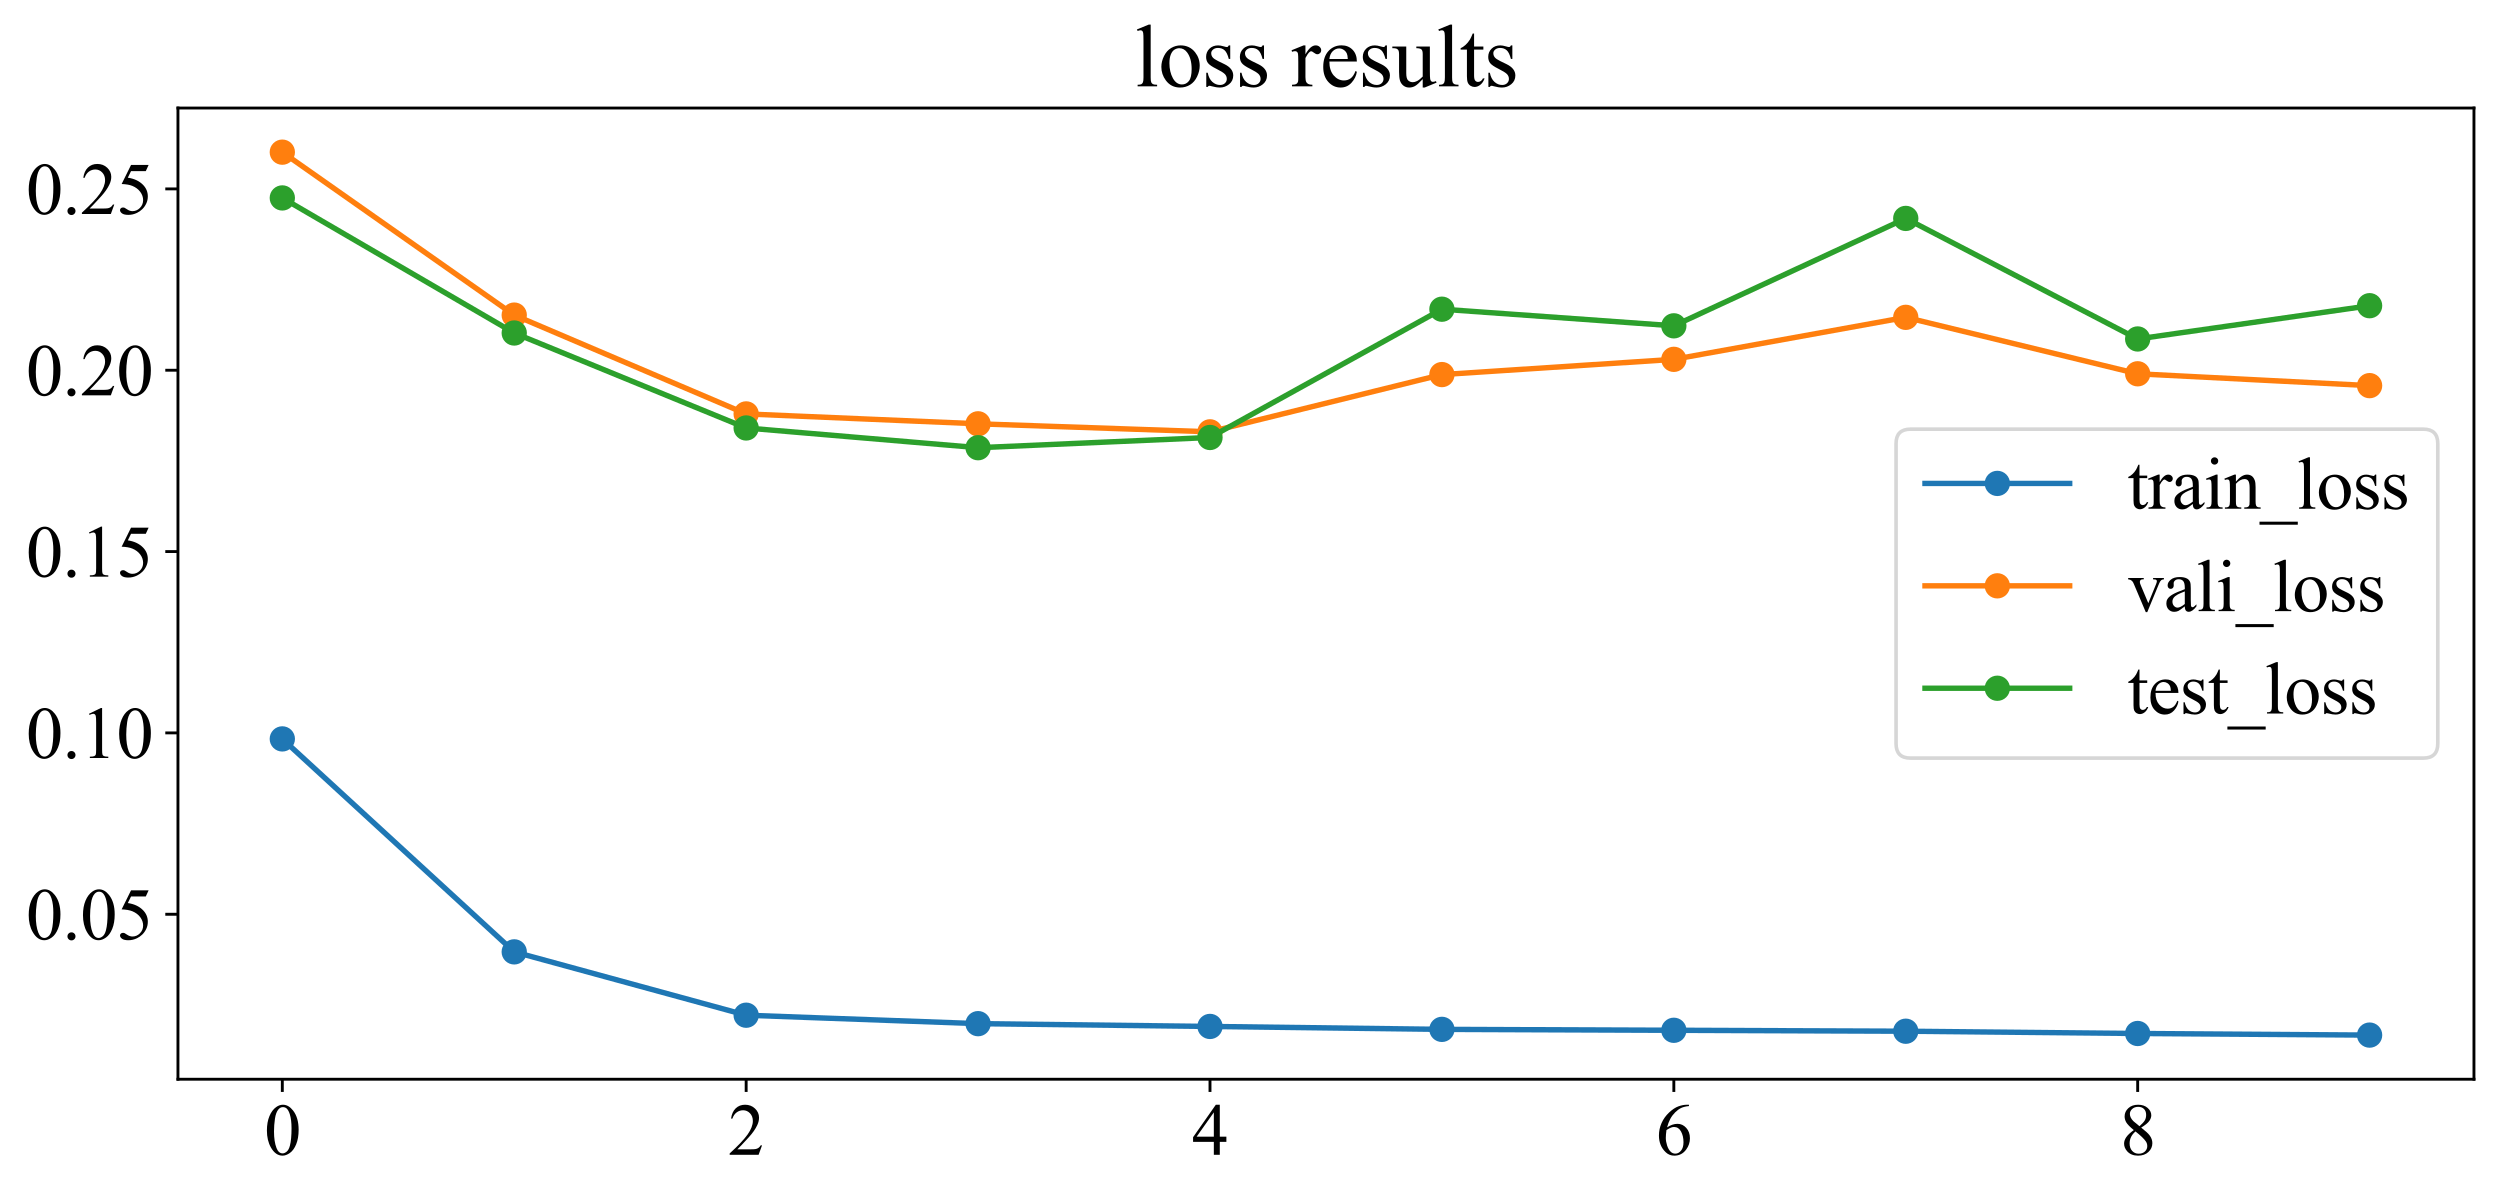 <?xml version="1.0" encoding="utf-8" standalone="no"?>
<!DOCTYPE svg PUBLIC "-//W3C//DTD SVG 1.1//EN"
  "http://www.w3.org/Graphics/SVG/1.1/DTD/svg11.dtd">
<svg xmlns:xlink="http://www.w3.org/1999/xlink" width="691.19pt" height="330.751pt" viewBox="0 0 691.19 330.751" xmlns="http://www.w3.org/2000/svg" version="1.1">
 <defs>
  <style type="text/css">*{stroke-linejoin: round; stroke-linecap: butt}</style>
 </defs>
 <g id="figure_1">
  <g id="patch_1">
   <path d="M 0 330.751 
L 691.19 330.751 
L 691.19 0 
L 0 0 
z
" style="fill: #ffffff"/>
  </g>
  <g id="axes_1">
   <g id="patch_2">
    <path d="M 49.2 298.385 
L 683.99 298.385 
L 683.99 29.865 
L 49.2 29.865 
z
" style="fill: #ffffff"/>
   </g>
   <g id="matplotlib.axis_1">
    <g id="xtick_1">
     <g id="line2d_1">
      <defs>
       <path id="m4c46e98f71" d="M 0 0 
L 0 3.5 
" style="stroke: #000000; stroke-width: 0.8"/>
      </defs>
      <g>
       <use xlink:href="#m4c46e98f71" x="78.054" y="298.385" style="stroke: #000000; stroke-width: 0.8"/>
      </g>
     </g>
     <g id="text_1">
      <!-- 0 -->
      <g transform="translate(73.054 319.272) scale(0.2 -0.2)">
       <defs>
        <path id="TimesNewRomanPSMT-30" d="M 231 2094 
Q 231 2819 450 3342 
Q 669 3866 1031 4122 
Q 1313 4325 1613 4325 
Q 2100 4325 2488 3828 
Q 2972 3213 2972 2159 
Q 2972 1422 2759 906 
Q 2547 391 2217 158 
Q 1888 -75 1581 -75 
Q 975 -75 572 641 
Q 231 1244 231 2094 
z
M 844 2016 
Q 844 1141 1059 588 
Q 1238 122 1591 122 
Q 1759 122 1940 273 
Q 2122 425 2216 781 
Q 2359 1319 2359 2297 
Q 2359 3022 2209 3506 
Q 2097 3866 1919 4016 
Q 1791 4119 1609 4119 
Q 1397 4119 1231 3928 
Q 1006 3669 925 3112 
Q 844 2556 844 2016 
z
" transform="scale(0.016)"/>
       </defs>
       <use xlink:href="#TimesNewRomanPSMT-30"/>
      </g>
     </g>
    </g>
    <g id="xtick_2">
     <g id="line2d_2">
      <g>
       <use xlink:href="#m4c46e98f71" x="206.294" y="298.385" style="stroke: #000000; stroke-width: 0.8"/>
      </g>
     </g>
     <g id="text_2">
      <!-- 2 -->
      <g transform="translate(201.294 319.272) scale(0.2 -0.2)">
       <defs>
        <path id="TimesNewRomanPSMT-32" d="M 2934 816 
L 2638 0 
L 138 0 
L 138 116 
Q 1241 1122 1691 1759 
Q 2141 2397 2141 2925 
Q 2141 3328 1894 3587 
Q 1647 3847 1303 3847 
Q 991 3847 742 3664 
Q 494 3481 375 3128 
L 259 3128 
Q 338 3706 661 4015 
Q 984 4325 1469 4325 
Q 1984 4325 2329 3994 
Q 2675 3663 2675 3213 
Q 2675 2891 2525 2569 
Q 2294 2063 1775 1497 
Q 997 647 803 472 
L 1909 472 
Q 2247 472 2383 497 
Q 2519 522 2628 598 
Q 2738 675 2819 816 
L 2934 816 
z
" transform="scale(0.016)"/>
       </defs>
       <use xlink:href="#TimesNewRomanPSMT-32"/>
      </g>
     </g>
    </g>
    <g id="xtick_3">
     <g id="line2d_3">
      <g>
       <use xlink:href="#m4c46e98f71" x="334.535" y="298.385" style="stroke: #000000; stroke-width: 0.8"/>
      </g>
     </g>
     <g id="text_3">
      <!-- 4 -->
      <g transform="translate(329.535 319.272) scale(0.2 -0.2)">
       <defs>
        <path id="TimesNewRomanPSMT-34" d="M 2978 1563 
L 2978 1119 
L 2409 1119 
L 2409 0 
L 1894 0 
L 1894 1119 
L 100 1119 
L 100 1519 
L 2066 4325 
L 2409 4325 
L 2409 1563 
L 2978 1563 
z
M 1894 1563 
L 1894 3666 
L 406 1563 
L 1894 1563 
z
" transform="scale(0.016)"/>
       </defs>
       <use xlink:href="#TimesNewRomanPSMT-34"/>
      </g>
     </g>
    </g>
    <g id="xtick_4">
     <g id="line2d_4">
      <g>
       <use xlink:href="#m4c46e98f71" x="462.775" y="298.385" style="stroke: #000000; stroke-width: 0.8"/>
      </g>
     </g>
     <g id="text_4">
      <!-- 6 -->
      <g transform="translate(457.775 319.272) scale(0.2 -0.2)">
       <defs>
        <path id="TimesNewRomanPSMT-36" d="M 2869 4325 
L 2869 4209 
Q 2456 4169 2195 4045 
Q 1934 3922 1679 3669 
Q 1425 3416 1258 3105 
Q 1091 2794 978 2366 
Q 1428 2675 1881 2675 
Q 2316 2675 2634 2325 
Q 2953 1975 2953 1425 
Q 2953 894 2631 456 
Q 2244 -75 1606 -75 
Q 1172 -75 869 213 
Q 275 772 275 1663 
Q 275 2231 503 2743 
Q 731 3256 1154 3653 
Q 1578 4050 1965 4187 
Q 2353 4325 2688 4325 
L 2869 4325 
z
M 925 2138 
Q 869 1716 869 1456 
Q 869 1156 980 804 
Q 1091 453 1309 247 
Q 1469 100 1697 100 
Q 1969 100 2183 356 
Q 2397 613 2397 1088 
Q 2397 1622 2184 2012 
Q 1972 2403 1581 2403 
Q 1463 2403 1327 2353 
Q 1191 2303 925 2138 
z
" transform="scale(0.016)"/>
       </defs>
       <use xlink:href="#TimesNewRomanPSMT-36"/>
      </g>
     </g>
    </g>
    <g id="xtick_5">
     <g id="line2d_5">
      <g>
       <use xlink:href="#m4c46e98f71" x="591.016" y="298.385" style="stroke: #000000; stroke-width: 0.8"/>
      </g>
     </g>
     <g id="text_5">
      <!-- 8 -->
      <g transform="translate(586.016 319.272) scale(0.2 -0.2)">
       <defs>
        <path id="TimesNewRomanPSMT-38" d="M 1228 2134 
Q 725 2547 579 2797 
Q 434 3047 434 3316 
Q 434 3728 753 4026 
Q 1072 4325 1600 4325 
Q 2113 4325 2425 4047 
Q 2738 3769 2738 3413 
Q 2738 3175 2569 2928 
Q 2400 2681 1866 2347 
Q 2416 1922 2594 1678 
Q 2831 1359 2831 1006 
Q 2831 559 2490 242 
Q 2150 -75 1597 -75 
Q 994 -75 656 303 
Q 388 606 388 966 
Q 388 1247 577 1523 
Q 766 1800 1228 2134 
z
M 1719 2469 
Q 2094 2806 2194 3001 
Q 2294 3197 2294 3444 
Q 2294 3772 2109 3958 
Q 1925 4144 1606 4144 
Q 1288 4144 1088 3959 
Q 888 3775 888 3528 
Q 888 3366 970 3203 
Q 1053 3041 1206 2894 
L 1719 2469 
z
M 1375 2016 
Q 1116 1797 991 1539 
Q 866 1281 866 981 
Q 866 578 1086 336 
Q 1306 94 1647 94 
Q 1984 94 2187 284 
Q 2391 475 2391 747 
Q 2391 972 2272 1150 
Q 2050 1481 1375 2016 
z
" transform="scale(0.016)"/>
       </defs>
       <use xlink:href="#TimesNewRomanPSMT-38"/>
      </g>
     </g>
    </g>
   </g>
   <g id="matplotlib.axis_2">
    <g id="ytick_1">
     <g id="line2d_6">
      <defs>
       <path id="m7aa3102206" d="M 0 0 
L -3.5 0 
" style="stroke: #000000; stroke-width: 0.8"/>
      </defs>
      <g>
       <use xlink:href="#m7aa3102206" x="49.2" y="252.77" style="stroke: #000000; stroke-width: 0.8"/>
      </g>
     </g>
     <g id="text_6">
      <!-- 0.05 -->
      <g transform="translate(7.2 259.713) scale(0.2 -0.2)">
       <defs>
        <path id="TimesNewRomanPSMT-2e" d="M 800 606 
Q 947 606 1047 504 
Q 1147 403 1147 259 
Q 1147 116 1045 14 
Q 944 -88 800 -88 
Q 656 -88 554 14 
Q 453 116 453 259 
Q 453 406 554 506 
Q 656 606 800 606 
z
" transform="scale(0.016)"/>
        <path id="TimesNewRomanPSMT-35" d="M 2778 4238 
L 2534 3706 
L 1259 3706 
L 981 3138 
Q 1809 3016 2294 2522 
Q 2709 2097 2709 1522 
Q 2709 1188 2573 903 
Q 2438 619 2231 419 
Q 2025 219 1772 97 
Q 1413 -75 1034 -75 
Q 653 -75 479 54 
Q 306 184 306 341 
Q 306 428 378 495 
Q 450 563 559 563 
Q 641 563 702 538 
Q 763 513 909 409 
Q 1144 247 1384 247 
Q 1750 247 2026 523 
Q 2303 800 2303 1197 
Q 2303 1581 2056 1914 
Q 1809 2247 1375 2428 
Q 1034 2569 447 2591 
L 1259 4238 
L 2778 4238 
z
" transform="scale(0.016)"/>
       </defs>
       <use xlink:href="#TimesNewRomanPSMT-30"/>
       <use xlink:href="#TimesNewRomanPSMT-2e" x="50"/>
       <use xlink:href="#TimesNewRomanPSMT-30" x="75"/>
       <use xlink:href="#TimesNewRomanPSMT-35" x="125"/>
      </g>
     </g>
    </g>
    <g id="ytick_2">
     <g id="line2d_7">
      <g>
       <use xlink:href="#m7aa3102206" x="49.2" y="202.633" style="stroke: #000000; stroke-width: 0.8"/>
      </g>
     </g>
     <g id="text_7">
      <!-- 0.10 -->
      <g transform="translate(7.2 209.577) scale(0.2 -0.2)">
       <defs>
        <path id="TimesNewRomanPSMT-31" d="M 750 3822 
L 1781 4325 
L 1884 4325 
L 1884 747 
Q 1884 391 1914 303 
Q 1944 216 2037 169 
Q 2131 122 2419 116 
L 2419 0 
L 825 0 
L 825 116 
Q 1125 122 1212 167 
Q 1300 213 1334 289 
Q 1369 366 1369 747 
L 1369 3034 
Q 1369 3497 1338 3628 
Q 1316 3728 1258 3775 
Q 1200 3822 1119 3822 
Q 1003 3822 797 3725 
L 750 3822 
z
" transform="scale(0.016)"/>
       </defs>
       <use xlink:href="#TimesNewRomanPSMT-30"/>
       <use xlink:href="#TimesNewRomanPSMT-2e" x="50"/>
       <use xlink:href="#TimesNewRomanPSMT-31" x="75"/>
       <use xlink:href="#TimesNewRomanPSMT-30" x="125"/>
      </g>
     </g>
    </g>
    <g id="ytick_3">
     <g id="line2d_8">
      <g>
       <use xlink:href="#m7aa3102206" x="49.2" y="152.497" style="stroke: #000000; stroke-width: 0.8"/>
      </g>
     </g>
     <g id="text_8">
      <!-- 0.15 -->
      <g transform="translate(7.2 159.441) scale(0.2 -0.2)">
       <use xlink:href="#TimesNewRomanPSMT-30"/>
       <use xlink:href="#TimesNewRomanPSMT-2e" x="50"/>
       <use xlink:href="#TimesNewRomanPSMT-31" x="75"/>
       <use xlink:href="#TimesNewRomanPSMT-35" x="125"/>
      </g>
     </g>
    </g>
    <g id="ytick_4">
     <g id="line2d_9">
      <g>
       <use xlink:href="#m7aa3102206" x="49.2" y="102.361" style="stroke: #000000; stroke-width: 0.8"/>
      </g>
     </g>
     <g id="text_9">
      <!-- 0.20 -->
      <g transform="translate(7.2 109.304) scale(0.2 -0.2)">
       <use xlink:href="#TimesNewRomanPSMT-30"/>
       <use xlink:href="#TimesNewRomanPSMT-2e" x="50"/>
       <use xlink:href="#TimesNewRomanPSMT-32" x="75"/>
       <use xlink:href="#TimesNewRomanPSMT-30" x="125"/>
      </g>
     </g>
    </g>
    <g id="ytick_5">
     <g id="line2d_10">
      <g>
       <use xlink:href="#m7aa3102206" x="49.2" y="52.224" style="stroke: #000000; stroke-width: 0.8"/>
      </g>
     </g>
     <g id="text_10">
      <!-- 0.25 -->
      <g transform="translate(7.2 59.168) scale(0.2 -0.2)">
       <use xlink:href="#TimesNewRomanPSMT-30"/>
       <use xlink:href="#TimesNewRomanPSMT-2e" x="50"/>
       <use xlink:href="#TimesNewRomanPSMT-32" x="75"/>
       <use xlink:href="#TimesNewRomanPSMT-35" x="125"/>
      </g>
     </g>
    </g>
   </g>
   <g id="line2d_11">
    <path d="M 78.054 204.29 
L 142.174 263.169 
L 206.294 280.682 
L 270.415 283.018 
L 334.535 283.786 
L 398.655 284.594 
L 462.775 284.851 
L 526.896 285.108 
L 591.016 285.734 
L 655.136 286.18 
" clip-path="url(#pef5dc76e50)" style="fill: none; stroke: #1f77b4; stroke-width: 1.5; stroke-linecap: square"/>
    <defs>
     <path id="meb81f88312" d="M 0 3 
C 0.796 3 1.559 2.684 2.121 2.121 
C 2.684 1.559 3 0.796 3 0 
C 3 -0.796 2.684 -1.559 2.121 -2.121 
C 1.559 -2.684 0.796 -3 0 -3 
C -0.796 -3 -1.559 -2.684 -2.121 -2.121 
C -2.684 -1.559 -3 -0.796 -3 0 
C -3 0.796 -2.684 1.559 -2.121 2.121 
C -1.559 2.684 -0.796 3 0 3 
z
" style="stroke: #1f77b4"/>
    </defs>
    <g clip-path="url(#pef5dc76e50)">
     <use xlink:href="#meb81f88312" x="78.054" y="204.29" style="fill: #1f77b4; stroke: #1f77b4"/>
     <use xlink:href="#meb81f88312" x="142.174" y="263.169" style="fill: #1f77b4; stroke: #1f77b4"/>
     <use xlink:href="#meb81f88312" x="206.294" y="280.682" style="fill: #1f77b4; stroke: #1f77b4"/>
     <use xlink:href="#meb81f88312" x="270.415" y="283.018" style="fill: #1f77b4; stroke: #1f77b4"/>
     <use xlink:href="#meb81f88312" x="334.535" y="283.786" style="fill: #1f77b4; stroke: #1f77b4"/>
     <use xlink:href="#meb81f88312" x="398.655" y="284.594" style="fill: #1f77b4; stroke: #1f77b4"/>
     <use xlink:href="#meb81f88312" x="462.775" y="284.851" style="fill: #1f77b4; stroke: #1f77b4"/>
     <use xlink:href="#meb81f88312" x="526.896" y="285.108" style="fill: #1f77b4; stroke: #1f77b4"/>
     <use xlink:href="#meb81f88312" x="591.016" y="285.734" style="fill: #1f77b4; stroke: #1f77b4"/>
     <use xlink:href="#meb81f88312" x="655.136" y="286.18" style="fill: #1f77b4; stroke: #1f77b4"/>
    </g>
   </g>
   <g id="line2d_12">
    <path d="M 78.054 42.07 
L 142.174 87.117 
L 206.294 114.439 
L 270.415 117.174 
L 334.535 119.391 
L 398.655 103.562 
L 462.775 99.349 
L 526.896 87.738 
L 591.016 103.343 
L 655.136 106.618 
" clip-path="url(#pef5dc76e50)" style="fill: none; stroke: #ff7f0e; stroke-width: 1.5; stroke-linecap: square"/>
    <defs>
     <path id="mb9b810c153" d="M 0 3 
C 0.796 3 1.559 2.684 2.121 2.121 
C 2.684 1.559 3 0.796 3 0 
C 3 -0.796 2.684 -1.559 2.121 -2.121 
C 1.559 -2.684 0.796 -3 0 -3 
C -0.796 -3 -1.559 -2.684 -2.121 -2.121 
C -2.684 -1.559 -3 -0.796 -3 0 
C -3 0.796 -2.684 1.559 -2.121 2.121 
C -1.559 2.684 -0.796 3 0 3 
z
" style="stroke: #ff7f0e"/>
    </defs>
    <g clip-path="url(#pef5dc76e50)">
     <use xlink:href="#mb9b810c153" x="78.054" y="42.07" style="fill: #ff7f0e; stroke: #ff7f0e"/>
     <use xlink:href="#mb9b810c153" x="142.174" y="87.117" style="fill: #ff7f0e; stroke: #ff7f0e"/>
     <use xlink:href="#mb9b810c153" x="206.294" y="114.439" style="fill: #ff7f0e; stroke: #ff7f0e"/>
     <use xlink:href="#mb9b810c153" x="270.415" y="117.174" style="fill: #ff7f0e; stroke: #ff7f0e"/>
     <use xlink:href="#mb9b810c153" x="334.535" y="119.391" style="fill: #ff7f0e; stroke: #ff7f0e"/>
     <use xlink:href="#mb9b810c153" x="398.655" y="103.562" style="fill: #ff7f0e; stroke: #ff7f0e"/>
     <use xlink:href="#mb9b810c153" x="462.775" y="99.349" style="fill: #ff7f0e; stroke: #ff7f0e"/>
     <use xlink:href="#mb9b810c153" x="526.896" y="87.738" style="fill: #ff7f0e; stroke: #ff7f0e"/>
     <use xlink:href="#mb9b810c153" x="591.016" y="103.343" style="fill: #ff7f0e; stroke: #ff7f0e"/>
     <use xlink:href="#mb9b810c153" x="655.136" y="106.618" style="fill: #ff7f0e; stroke: #ff7f0e"/>
    </g>
   </g>
   <g id="line2d_13">
    <path d="M 78.054 54.725 
L 142.174 92.067 
L 206.294 118.323 
L 270.415 123.778 
L 334.535 120.953 
L 398.655 85.487 
L 462.775 90.083 
L 526.896 60.388 
L 591.016 93.718 
L 655.136 84.519 
" clip-path="url(#pef5dc76e50)" style="fill: none; stroke: #2ca02c; stroke-width: 1.5; stroke-linecap: square"/>
    <defs>
     <path id="m730ddd7003" d="M 0 3 
C 0.796 3 1.559 2.684 2.121 2.121 
C 2.684 1.559 3 0.796 3 0 
C 3 -0.796 2.684 -1.559 2.121 -2.121 
C 1.559 -2.684 0.796 -3 0 -3 
C -0.796 -3 -1.559 -2.684 -2.121 -2.121 
C -2.684 -1.559 -3 -0.796 -3 0 
C -3 0.796 -2.684 1.559 -2.121 2.121 
C -1.559 2.684 -0.796 3 0 3 
z
" style="stroke: #2ca02c"/>
    </defs>
    <g clip-path="url(#pef5dc76e50)">
     <use xlink:href="#m730ddd7003" x="78.054" y="54.725" style="fill: #2ca02c; stroke: #2ca02c"/>
     <use xlink:href="#m730ddd7003" x="142.174" y="92.067" style="fill: #2ca02c; stroke: #2ca02c"/>
     <use xlink:href="#m730ddd7003" x="206.294" y="118.323" style="fill: #2ca02c; stroke: #2ca02c"/>
     <use xlink:href="#m730ddd7003" x="270.415" y="123.778" style="fill: #2ca02c; stroke: #2ca02c"/>
     <use xlink:href="#m730ddd7003" x="334.535" y="120.953" style="fill: #2ca02c; stroke: #2ca02c"/>
     <use xlink:href="#m730ddd7003" x="398.655" y="85.487" style="fill: #2ca02c; stroke: #2ca02c"/>
     <use xlink:href="#m730ddd7003" x="462.775" y="90.083" style="fill: #2ca02c; stroke: #2ca02c"/>
     <use xlink:href="#m730ddd7003" x="526.896" y="60.388" style="fill: #2ca02c; stroke: #2ca02c"/>
     <use xlink:href="#m730ddd7003" x="591.016" y="93.718" style="fill: #2ca02c; stroke: #2ca02c"/>
     <use xlink:href="#m730ddd7003" x="655.136" y="84.519" style="fill: #2ca02c; stroke: #2ca02c"/>
    </g>
   </g>
   <g id="patch_3">
    <path d="M 49.2 298.385 
L 49.2 29.865 
" style="fill: none; stroke: #000000; stroke-width: 0.8; stroke-linejoin: miter; stroke-linecap: square"/>
   </g>
   <g id="patch_4">
    <path d="M 683.99 298.385 
L 683.99 29.865 
" style="fill: none; stroke: #000000; stroke-width: 0.8; stroke-linejoin: miter; stroke-linecap: square"/>
   </g>
   <g id="patch_5">
    <path d="M 49.2 298.385 
L 683.99 298.385 
" style="fill: none; stroke: #000000; stroke-width: 0.8; stroke-linejoin: miter; stroke-linecap: square"/>
   </g>
   <g id="patch_6">
    <path d="M 49.2 29.865 
L 683.99 29.865 
" style="fill: none; stroke: #000000; stroke-width: 0.8; stroke-linejoin: miter; stroke-linecap: square"/>
   </g>
   <g id="text_11">
    <!-- loss results -->
    <g transform="translate(313.589 23.865) scale(0.24 -0.24)">
     <defs>
      <path id="TimesNewRomanPSMT-6c" d="M 1184 4444 
L 1184 647 
Q 1184 378 1223 290 
Q 1263 203 1344 158 
Q 1425 113 1647 113 
L 1647 0 
L 244 0 
L 244 113 
Q 441 113 512 153 
Q 584 194 625 287 
Q 666 381 666 647 
L 666 3247 
Q 666 3731 644 3842 
Q 622 3953 573 3993 
Q 525 4034 450 4034 
Q 369 4034 244 3984 
L 191 4094 
L 1044 4444 
L 1184 4444 
z
" transform="scale(0.016)"/>
      <path id="TimesNewRomanPSMT-6f" d="M 1600 2947 
Q 2250 2947 2644 2453 
Q 2978 2031 2978 1484 
Q 2978 1100 2793 706 
Q 2609 313 2286 112 
Q 1963 -88 1566 -88 
Q 919 -88 538 428 
Q 216 863 216 1403 
Q 216 1797 411 2186 
Q 606 2575 925 2761 
Q 1244 2947 1600 2947 
z
M 1503 2744 
Q 1338 2744 1170 2645 
Q 1003 2547 900 2300 
Q 797 2053 797 1666 
Q 797 1041 1045 587 
Q 1294 134 1700 134 
Q 2003 134 2200 384 
Q 2397 634 2397 1244 
Q 2397 2006 2069 2444 
Q 1847 2744 1503 2744 
z
" transform="scale(0.016)"/>
      <path id="TimesNewRomanPSMT-73" d="M 2050 2947 
L 2050 1972 
L 1947 1972 
Q 1828 2431 1642 2597 
Q 1456 2763 1169 2763 
Q 950 2763 815 2647 
Q 681 2531 681 2391 
Q 681 2216 781 2091 
Q 878 1963 1175 1819 
L 1631 1597 
Q 2266 1288 2266 781 
Q 2266 391 1970 151 
Q 1675 -88 1309 -88 
Q 1047 -88 709 6 
Q 606 38 541 38 
Q 469 38 428 -44 
L 325 -44 
L 325 978 
L 428 978 
Q 516 541 762 319 
Q 1009 97 1316 97 
Q 1531 97 1667 223 
Q 1803 350 1803 528 
Q 1803 744 1651 891 
Q 1500 1038 1047 1263 
Q 594 1488 453 1669 
Q 313 1847 313 2119 
Q 313 2472 555 2709 
Q 797 2947 1181 2947 
Q 1350 2947 1591 2875 
Q 1750 2828 1803 2828 
Q 1853 2828 1881 2850 
Q 1909 2872 1947 2947 
L 2050 2947 
z
" transform="scale(0.016)"/>
      <path id="TimesNewRomanPSMT-20" transform="scale(0.016)"/>
      <path id="TimesNewRomanPSMT-72" d="M 1038 2947 
L 1038 2303 
Q 1397 2947 1775 2947 
Q 1947 2947 2059 2842 
Q 2172 2738 2172 2600 
Q 2172 2478 2090 2393 
Q 2009 2309 1897 2309 
Q 1788 2309 1652 2417 
Q 1516 2525 1450 2525 
Q 1394 2525 1328 2463 
Q 1188 2334 1038 2041 
L 1038 669 
Q 1038 431 1097 309 
Q 1138 225 1241 169 
Q 1344 113 1538 113 
L 1538 0 
L 72 0 
L 72 113 
Q 291 113 397 181 
Q 475 231 506 341 
Q 522 394 522 644 
L 522 1753 
Q 522 2253 501 2348 
Q 481 2444 426 2487 
Q 372 2531 291 2531 
Q 194 2531 72 2484 
L 41 2597 
L 906 2947 
L 1038 2947 
z
" transform="scale(0.016)"/>
      <path id="TimesNewRomanPSMT-65" d="M 681 1784 
Q 678 1147 991 784 
Q 1303 422 1725 422 
Q 2006 422 2214 576 
Q 2422 731 2563 1106 
L 2659 1044 
Q 2594 616 2278 264 
Q 1963 -88 1488 -88 
Q 972 -88 605 314 
Q 238 716 238 1394 
Q 238 2128 614 2539 
Q 991 2950 1559 2950 
Q 2041 2950 2350 2633 
Q 2659 2316 2659 1784 
L 681 1784 
z
M 681 1966 
L 2006 1966 
Q 1991 2241 1941 2353 
Q 1863 2528 1708 2628 
Q 1553 2728 1384 2728 
Q 1125 2728 920 2526 
Q 716 2325 681 1966 
z
" transform="scale(0.016)"/>
      <path id="TimesNewRomanPSMT-75" d="M 2709 2863 
L 2709 1128 
Q 2709 631 2732 520 
Q 2756 409 2807 365 
Q 2859 322 2928 322 
Q 3025 322 3147 375 
L 3191 266 
L 2334 -88 
L 2194 -88 
L 2194 519 
Q 1825 119 1631 15 
Q 1438 -88 1222 -88 
Q 981 -88 804 51 
Q 628 191 559 409 
Q 491 628 491 1028 
L 491 2306 
Q 491 2509 447 2587 
Q 403 2666 317 2708 
Q 231 2750 6 2747 
L 6 2863 
L 1009 2863 
L 1009 947 
Q 1009 547 1148 422 
Q 1288 297 1484 297 
Q 1619 297 1789 381 
Q 1959 466 2194 703 
L 2194 2325 
Q 2194 2569 2105 2655 
Q 2016 2741 1734 2747 
L 1734 2863 
L 2709 2863 
z
" transform="scale(0.016)"/>
      <path id="TimesNewRomanPSMT-74" d="M 1031 3803 
L 1031 2863 
L 1700 2863 
L 1700 2644 
L 1031 2644 
L 1031 788 
Q 1031 509 1111 412 
Q 1191 316 1316 316 
Q 1419 316 1516 380 
Q 1613 444 1666 569 
L 1788 569 
Q 1678 263 1478 108 
Q 1278 -47 1066 -47 
Q 922 -47 784 33 
Q 647 113 581 261 
Q 516 409 516 719 
L 516 2644 
L 63 2644 
L 63 2747 
Q 234 2816 414 2980 
Q 594 3144 734 3369 
Q 806 3488 934 3803 
L 1031 3803 
z
" transform="scale(0.016)"/>
     </defs>
     <use xlink:href="#TimesNewRomanPSMT-6c"/>
     <use xlink:href="#TimesNewRomanPSMT-6f" x="27.783"/>
     <use xlink:href="#TimesNewRomanPSMT-73" x="77.783"/>
     <use xlink:href="#TimesNewRomanPSMT-73" x="116.699"/>
     <use xlink:href="#TimesNewRomanPSMT-20" x="155.615"/>
     <use xlink:href="#TimesNewRomanPSMT-72" x="180.615"/>
     <use xlink:href="#TimesNewRomanPSMT-65" x="213.916"/>
     <use xlink:href="#TimesNewRomanPSMT-73" x="258.301"/>
     <use xlink:href="#TimesNewRomanPSMT-75" x="297.217"/>
     <use xlink:href="#TimesNewRomanPSMT-6c" x="347.217"/>
     <use xlink:href="#TimesNewRomanPSMT-74" x="375"/>
     <use xlink:href="#TimesNewRomanPSMT-73" x="402.783"/>
    </g>
   </g>
   <g id="legend_1">
    <g id="patch_7">
     <path d="M 528.215 209.598 
L 669.99 209.598 
Q 673.99 209.598 673.99 205.598 
L 673.99 122.652 
Q 673.99 118.652 669.99 118.652 
L 528.215 118.652 
Q 524.215 118.652 524.215 122.652 
L 524.215 205.598 
Q 524.215 209.598 528.215 209.598 
z
" style="fill: #ffffff; opacity: 0.8; stroke: #cccccc; stroke-linejoin: miter"/>
    </g>
    <g id="line2d_14">
     <path d="M 532.215 133.652 
L 552.215 133.652 
L 572.215 133.652 
" style="fill: none; stroke: #1f77b4; stroke-width: 1.5; stroke-linecap: square"/>
     <g>
      <use xlink:href="#meb81f88312" x="552.215" y="133.652" style="fill: #1f77b4; stroke: #1f77b4"/>
     </g>
    </g>
    <g id="text_12">
     <!-- train_loss -->
     <g transform="translate(588.215 140.652) scale(0.2 -0.2)">
      <defs>
       <path id="TimesNewRomanPSMT-61" d="M 1822 413 
Q 1381 72 1269 19 
Q 1100 -59 909 -59 
Q 613 -59 420 144 
Q 228 347 228 678 
Q 228 888 322 1041 
Q 450 1253 767 1440 
Q 1084 1628 1822 1897 
L 1822 2009 
Q 1822 2438 1686 2597 
Q 1550 2756 1291 2756 
Q 1094 2756 978 2650 
Q 859 2544 859 2406 
L 866 2225 
Q 866 2081 792 2003 
Q 719 1925 600 1925 
Q 484 1925 411 2006 
Q 338 2088 338 2228 
Q 338 2497 613 2722 
Q 888 2947 1384 2947 
Q 1766 2947 2009 2819 
Q 2194 2722 2281 2516 
Q 2338 2381 2338 1966 
L 2338 994 
Q 2338 584 2353 492 
Q 2369 400 2405 369 
Q 2441 338 2488 338 
Q 2538 338 2575 359 
Q 2641 400 2828 588 
L 2828 413 
Q 2478 -56 2159 -56 
Q 2006 -56 1915 50 
Q 1825 156 1822 413 
z
M 1822 616 
L 1822 1706 
Q 1350 1519 1213 1441 
Q 966 1303 859 1153 
Q 753 1003 753 825 
Q 753 600 887 451 
Q 1022 303 1197 303 
Q 1434 303 1822 616 
z
" transform="scale(0.016)"/>
       <path id="TimesNewRomanPSMT-69" d="M 928 4444 
Q 1059 4444 1151 4351 
Q 1244 4259 1244 4128 
Q 1244 3997 1151 3903 
Q 1059 3809 928 3809 
Q 797 3809 703 3903 
Q 609 3997 609 4128 
Q 609 4259 701 4351 
Q 794 4444 928 4444 
z
M 1188 2947 
L 1188 647 
Q 1188 378 1227 289 
Q 1266 200 1342 156 
Q 1419 113 1622 113 
L 1622 0 
L 231 0 
L 231 113 
Q 441 113 512 153 
Q 584 194 626 287 
Q 669 381 669 647 
L 669 1750 
Q 669 2216 641 2353 
Q 619 2453 572 2492 
Q 525 2531 444 2531 
Q 356 2531 231 2484 
L 188 2597 
L 1050 2947 
L 1188 2947 
z
" transform="scale(0.016)"/>
       <path id="TimesNewRomanPSMT-6e" d="M 1034 2341 
Q 1538 2947 1994 2947 
Q 2228 2947 2397 2830 
Q 2566 2713 2666 2444 
Q 2734 2256 2734 1869 
L 2734 647 
Q 2734 375 2778 278 
Q 2813 200 2889 156 
Q 2966 113 3172 113 
L 3172 0 
L 1756 0 
L 1756 113 
L 1816 113 
Q 2016 113 2095 173 
Q 2175 234 2206 353 
Q 2219 400 2219 647 
L 2219 1819 
Q 2219 2209 2117 2386 
Q 2016 2563 1775 2563 
Q 1403 2563 1034 2156 
L 1034 647 
Q 1034 356 1069 288 
Q 1113 197 1189 155 
Q 1266 113 1500 113 
L 1500 0 
L 84 0 
L 84 113 
L 147 113 
Q 366 113 442 223 
Q 519 334 519 647 
L 519 1709 
Q 519 2225 495 2337 
Q 472 2450 423 2490 
Q 375 2531 294 2531 
Q 206 2531 84 2484 
L 38 2597 
L 900 2947 
L 1034 2947 
L 1034 2341 
z
" transform="scale(0.016)"/>
       <path id="TimesNewRomanPSMT-5f" d="M 3256 -1381 
L -53 -1381 
L -53 -1119 
L 3256 -1119 
L 3256 -1381 
z
" transform="scale(0.016)"/>
      </defs>
      <use xlink:href="#TimesNewRomanPSMT-74"/>
      <use xlink:href="#TimesNewRomanPSMT-72" x="27.783"/>
      <use xlink:href="#TimesNewRomanPSMT-61" x="61.084"/>
      <use xlink:href="#TimesNewRomanPSMT-69" x="105.469"/>
      <use xlink:href="#TimesNewRomanPSMT-6e" x="133.252"/>
      <use xlink:href="#TimesNewRomanPSMT-5f" x="183.252"/>
      <use xlink:href="#TimesNewRomanPSMT-6c" x="233.252"/>
      <use xlink:href="#TimesNewRomanPSMT-6f" x="261.035"/>
      <use xlink:href="#TimesNewRomanPSMT-73" x="311.035"/>
      <use xlink:href="#TimesNewRomanPSMT-73" x="349.951"/>
     </g>
    </g>
    <g id="line2d_15">
     <path d="M 532.215 161.967 
L 552.215 161.967 
L 572.215 161.967 
" style="fill: none; stroke: #ff7f0e; stroke-width: 1.5; stroke-linecap: square"/>
     <g>
      <use xlink:href="#mb9b810c153" x="552.215" y="161.967" style="fill: #ff7f0e; stroke: #ff7f0e"/>
     </g>
    </g>
    <g id="text_13">
     <!-- vali_loss -->
     <g transform="translate(588.215 168.967) scale(0.2 -0.2)">
      <defs>
       <path id="TimesNewRomanPSMT-76" d="M 53 2863 
L 1400 2863 
L 1400 2747 
L 1313 2747 
Q 1191 2747 1127 2687 
Q 1063 2628 1063 2528 
Q 1063 2419 1128 2269 
L 1794 688 
L 2463 2328 
Q 2534 2503 2534 2594 
Q 2534 2638 2509 2666 
Q 2475 2713 2422 2730 
Q 2369 2747 2206 2747 
L 2206 2863 
L 3141 2863 
L 3141 2747 
Q 2978 2734 2916 2681 
Q 2806 2588 2719 2369 
L 1703 -88 
L 1575 -88 
L 553 2328 
Q 484 2497 421 2570 
Q 359 2644 263 2694 
Q 209 2722 53 2747 
L 53 2863 
z
" transform="scale(0.016)"/>
      </defs>
      <use xlink:href="#TimesNewRomanPSMT-76"/>
      <use xlink:href="#TimesNewRomanPSMT-61" x="50"/>
      <use xlink:href="#TimesNewRomanPSMT-6c" x="94.385"/>
      <use xlink:href="#TimesNewRomanPSMT-69" x="122.168"/>
      <use xlink:href="#TimesNewRomanPSMT-5f" x="149.951"/>
      <use xlink:href="#TimesNewRomanPSMT-6c" x="199.951"/>
      <use xlink:href="#TimesNewRomanPSMT-6f" x="227.734"/>
      <use xlink:href="#TimesNewRomanPSMT-73" x="277.734"/>
      <use xlink:href="#TimesNewRomanPSMT-73" x="316.65"/>
     </g>
    </g>
    <g id="line2d_16">
     <path d="M 532.215 190.283 
L 552.215 190.283 
L 572.215 190.283 
" style="fill: none; stroke: #2ca02c; stroke-width: 1.5; stroke-linecap: square"/>
     <g>
      <use xlink:href="#m730ddd7003" x="552.215" y="190.283" style="fill: #2ca02c; stroke: #2ca02c"/>
     </g>
    </g>
    <g id="text_14">
     <!-- test_loss -->
     <g transform="translate(588.215 197.283) scale(0.2 -0.2)">
      <use xlink:href="#TimesNewRomanPSMT-74"/>
      <use xlink:href="#TimesNewRomanPSMT-65" x="27.783"/>
      <use xlink:href="#TimesNewRomanPSMT-73" x="72.168"/>
      <use xlink:href="#TimesNewRomanPSMT-74" x="111.084"/>
      <use xlink:href="#TimesNewRomanPSMT-5f" x="138.867"/>
      <use xlink:href="#TimesNewRomanPSMT-6c" x="188.867"/>
      <use xlink:href="#TimesNewRomanPSMT-6f" x="216.65"/>
      <use xlink:href="#TimesNewRomanPSMT-73" x="266.65"/>
      <use xlink:href="#TimesNewRomanPSMT-73" x="305.566"/>
     </g>
    </g>
   </g>
  </g>
 </g>
 <defs>
  <clipPath id="pef5dc76e50">
   <rect x="49.2" y="29.865" width="634.79" height="268.52"/>
  </clipPath>
 </defs>
</svg>
